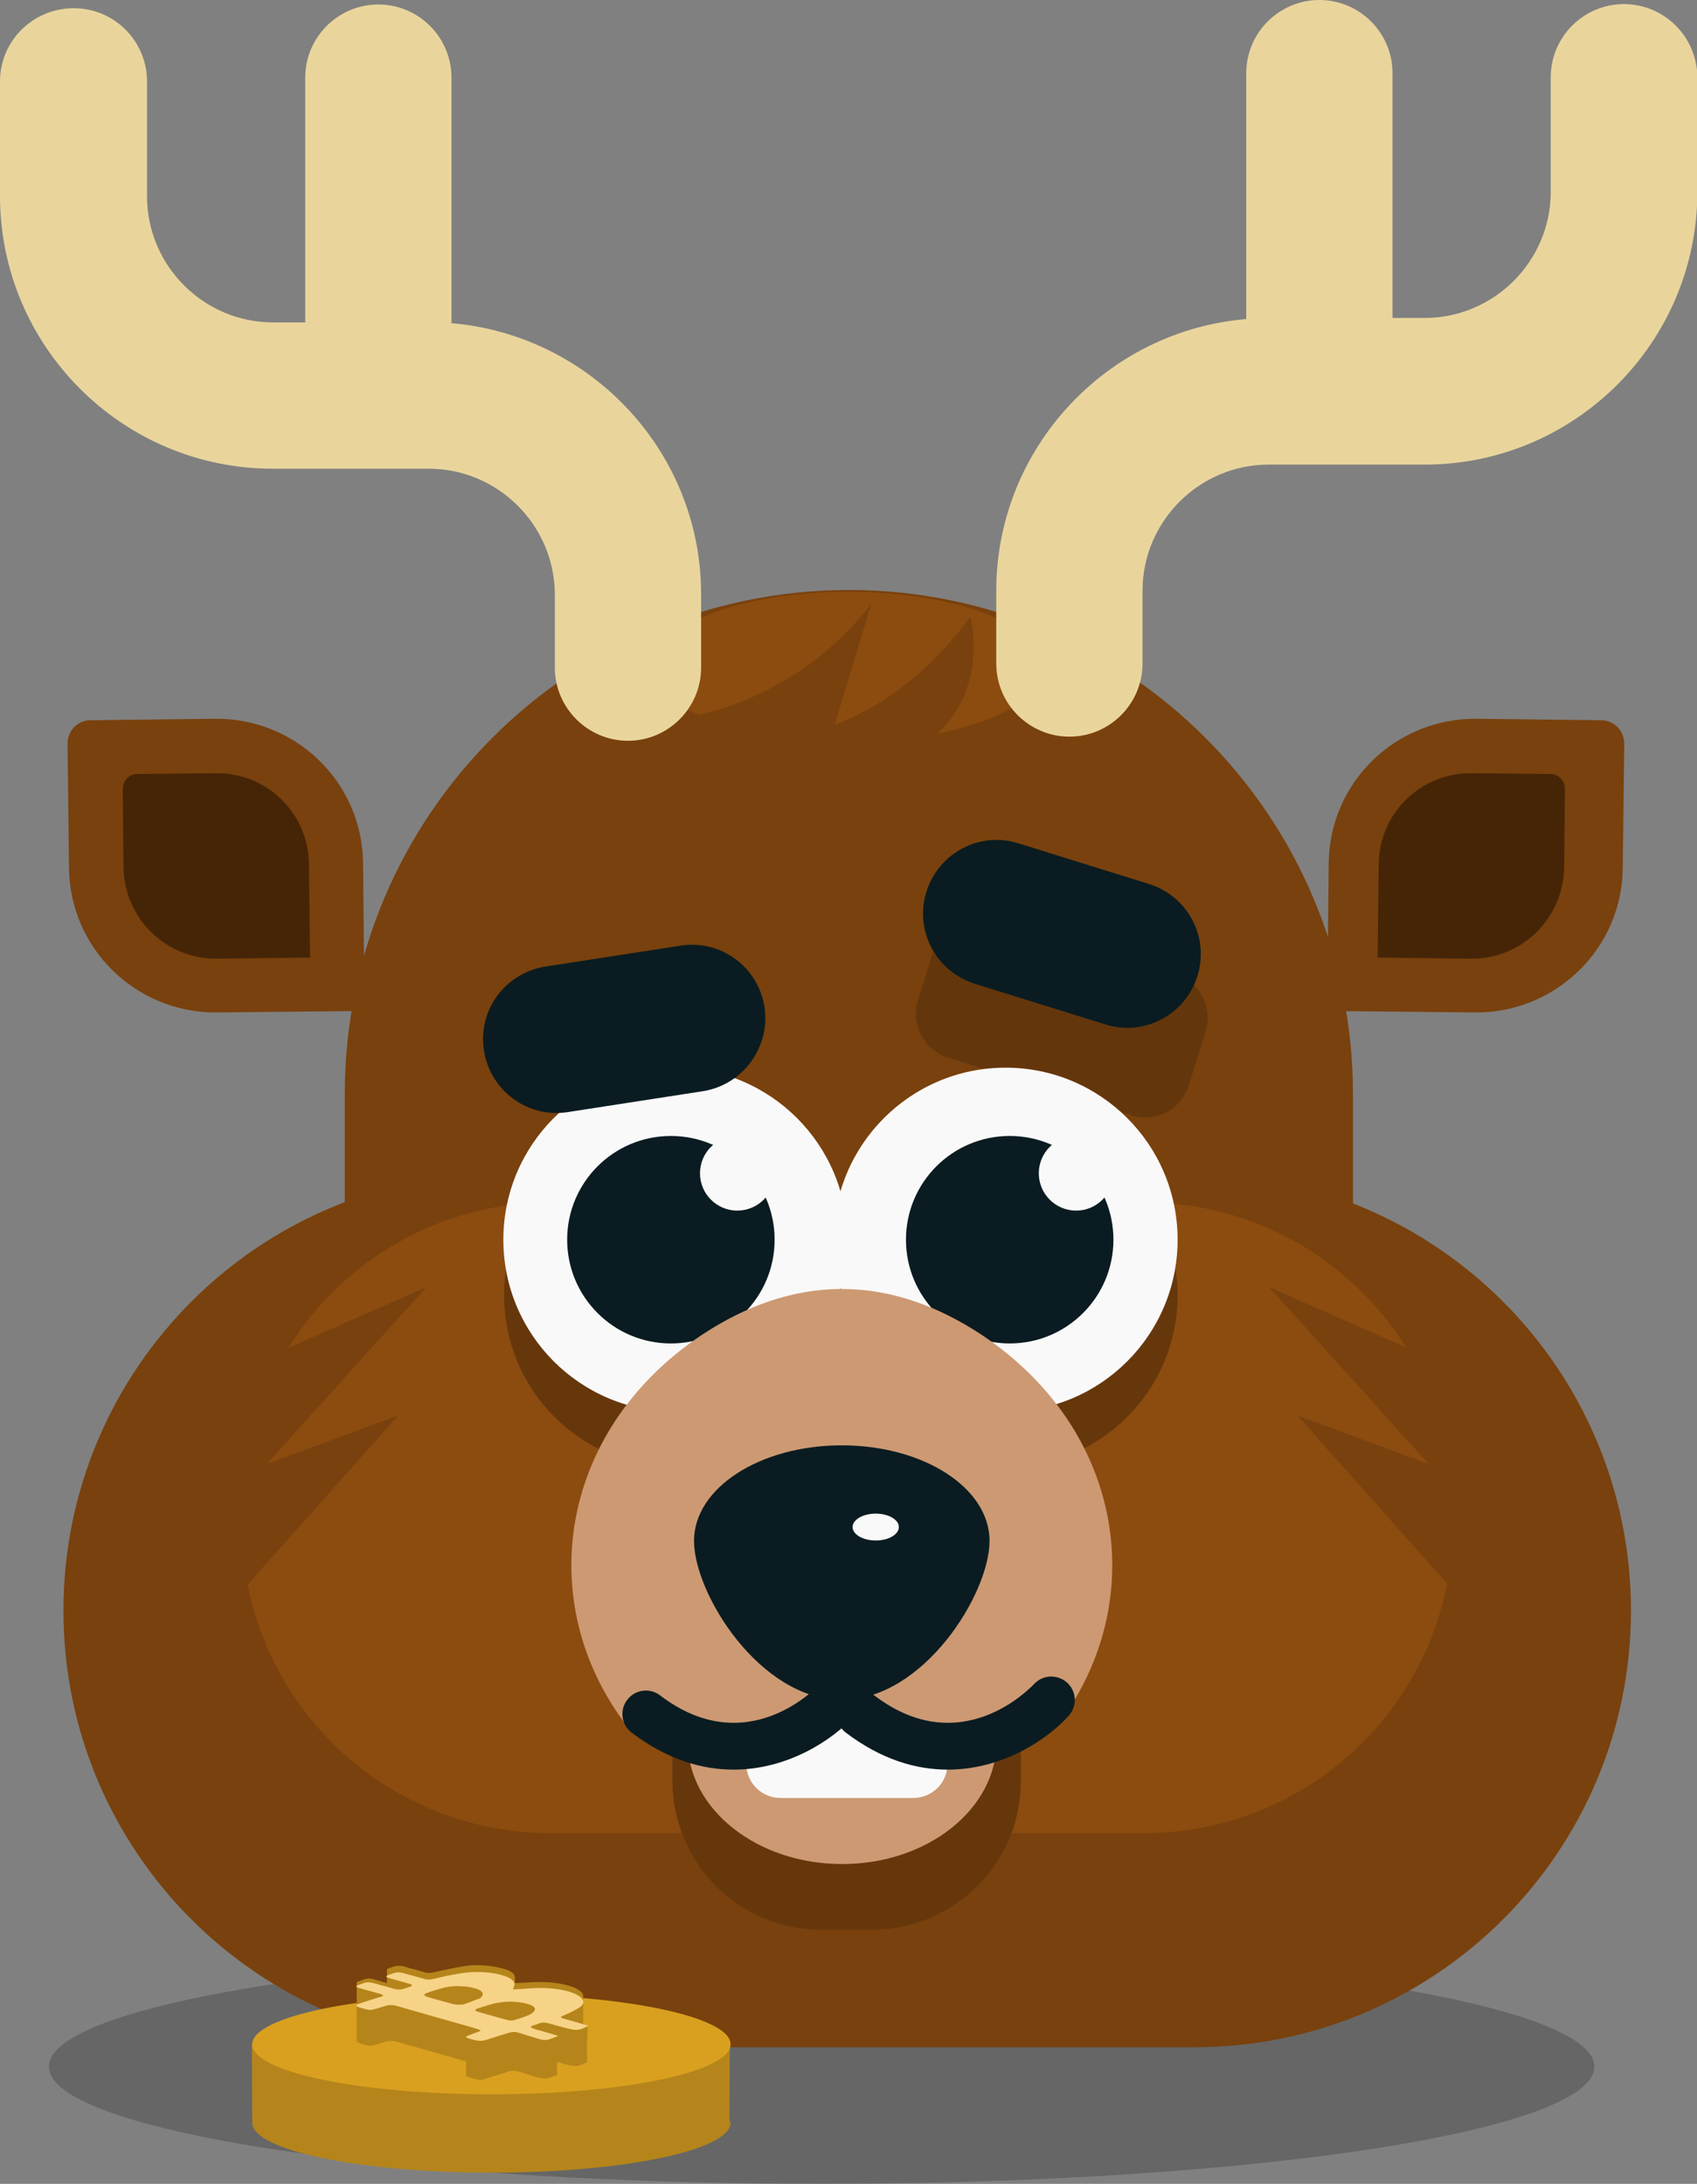 <?xml version="1.0" encoding="utf-8"?>
<!-- Generator: Adobe Illustrator 19.2.0, SVG Export Plug-In . SVG Version: 6.00 Build 0)  -->
<svg version="1.1" id="Layer_1" xmlns="http://www.w3.org/2000/svg" xmlns:xlink="http://www.w3.org/1999/xlink" x="0px" y="0px"
	 viewBox="0 0 454.8 585.2" style="enable-background:new 0 0 454.8 585.2;" xml:space="preserve">
<rect x="0" y="0" width="454.8" height="585.2" fill="#808080" stroke="none"/>
<style type="text/css">
	.st0{fill:#79410D;}
	.st1{fill:#462507;}
	.st2{opacity:0.2;}
	.st3{fill:#64360C;}
	.st4{fill:#8C4C0F;}
	.st5{fill:#67370C;}
	.st6{fill:#CD9973;}
	.st7{fill:#FAF9F9;}
	.st8{fill:#E9D59C;}
	.st9{fill:#B5851B;}
	.st10{fill:#D9A01F;}
	.st11{fill:#F7D387;}
	.black{fill:#0A1C21}
</style>
<g>
	<g>
		<path class="st0" d="M97.3,231.3l0.4,39.6l-39.6,0.4c-21.6,0.2-39.4-17.1-39.6-38.7l-0.4-33.3c0-3.5,2.7-6.3,6.2-6.3l33.3-0.4
			C79.4,192.4,97.1,209.7,97.3,231.3z"/>
		<path class="st1" d="M82.8,231.6l0.3,25l-25,0.3c-13.7,0.1-24.8-10.8-25-24.5l-0.2-21c0-2.2,1.7-4,3.9-4l21-0.2
			C71.5,207,82.7,217.9,82.8,231.6z"/>
		<path class="st0" d="M356.1,231.3l-0.4,39.6l39.6,0.4c21.6,0.2,39.4-17.1,39.6-38.7l0.4-33.3c0-3.5-2.7-6.3-6.2-6.3l-33.3-0.4
			C374,192.4,356.3,209.7,356.1,231.3z"/>
		<path class="st1" d="M369.5,231.6l-0.3,25l25,0.3c13.7,0.1,24.8-10.8,25-24.5l0.2-21c0-2.2-1.7-4-3.9-4l-21-0.2
			C380.8,207,369.6,217.9,369.5,231.6z"/>
		<ellipse class="st2" cx="220.2" cy="553.8" rx="207.1" ry="31.4"/>
		<path class="st0" d="M219.2,542.9l8,2.6c74.6,0,135.4-56.2,135.4-130.8V293.2c0-74.6-60.5-135.1-135.1-135.1h0
			c-74.6,0-135.1,60.5-135.1,135.1v121.4C92.3,489.3,144.5,542.9,219.2,542.9z"/>
		<path class="st3" d="M303.4,298.9L254,283.4c-6.4-2-10-8.9-8-15.3l4.5-14.4c2-6.4,8.8-10,15.3-8l49.3,15.4c6.4,2,10,8.9,8,15.3
			l-4.5,14.4C316.6,297.3,309.8,300.9,303.4,298.9z"/>
		<ellipse class="st4" cx="227.3" cy="178.7" rx="52.2" ry="20.1"/>
		<path class="st0" d="M320,548.6H134.1C69.4,548.6,17,496.2,17,431.6v0c0-64.7,52.4-117.1,117.1-117.1H320
			c64.7,0,117.1,52.4,117.1,117.1v0C437.1,496.2,384.7,548.6,320,548.6z"/>
		<path class="st4" d="M306.6,491.2H147.5c-45.7,0-82.7-37-82.7-82.7v-3.6c0-45.7,37-82.7,82.7-82.7h159.2c45.7,0,82.7,37,82.7,82.7
			v3.6C389.3,454.2,352.3,491.2,306.6,491.2z"/>
		<path class="st5" d="M233.8,410l-13.7,0c-22,0-39.9,17.8-39.9,39.8l0,27.4c0,22,17.8,39.9,39.8,39.9l13.7,0
			c22,0,39.9-17.8,39.9-39.8l0-27.4C273.6,427.9,255.8,410.1,233.8,410z"/>
		<ellipse class="st6" cx="225.7" cy="466.6" rx="41.4" ry="32.9"/>
		<circle class="st5" cx="269.5" cy="347.1" r="46.1"/>
		<circle class="st5" cx="181.2" cy="347.1" r="46.1"/>
		<circle class="st7" cx="181" cy="332.2" r="46.1"/>
		<circle class='black' cx="179.8" cy="332.2" r="27.8"/>
		<circle class="st7" cx="197.6" cy="314.4" r="10"/>
		<circle class="st7" cx="269.5" cy="332.2" r="46.1"/>
		<circle class='black' cx="270.6" cy="332.2" r="27.8"/>
		<circle class="st7" cx="288.4" cy="314.4" r="10"/>
		<path class='black' d="M188.4,292.4l-36.2,5.6c-10.8,1.7-20.8-5.7-22.5-16.5l0,0c-1.7-10.8,5.7-20.8,16.5-22.5l36.2-5.6
			c10.8-1.7,20.8,5.7,22.5,16.5l0,0C206.5,280.6,199.1,290.7,188.4,292.4z"/>
		<path class='black' d="M296.2,274.5l-35-10.9c-10.4-3.3-16.2-14.3-12.9-24.7l0,0c3.3-10.4,14.3-16.2,24.7-12.9l35,10.9
			c10.4,3.3,16.2,14.3,12.9,24.7l0,0C317.6,272,306.6,277.8,296.2,274.5z"/>
		<path class="st6" d="M183.2,464c6,4.6,10.9,6,17.8,4.9c8.6-1.4,16.9-4.5,25.6-5.3c8.3-0.8,16.5,1.3,24.6,2.7
			c6,1.1,9.9,1.4,14.5-3.4c5.6-5.8,12.8-4.4,17.3-0.1c25.4-32.9,18.7-79.4-19.9-105.1c-11.8-7.8-24.4-12.3-37.5-12.3
			s-25.7,4.5-37.5,12.3c-39.3,26.2-45.5,73.9-18.5,106.8C173.6,461.8,179.2,461,183.2,464z"/>
		<path class="st7" d="M244.7,481.8h-35.5c-5.1,0-9.2-4.1-9.2-9.2v-26.7c0-5.1,4.1-9.2,9.2-9.2h35.5c5.1,0,9.2,4.1,9.2,9.2v26.7
			C254,477.7,249.8,481.8,244.7,481.8z"/>
		<g>
			<path class="st8" d="M121,86.6V20.8c0-10.8-8.8-19.6-19.6-19.6c-10.8,0-19.6,8.8-19.6,19.6v65.6h-8.6
				c-18.6,0-33.8-15.2-33.8-33.8V21.8c0-10.8-8.8-19.6-19.6-19.6C8.8,2.2,0,11,0,21.8v30.7c0,40.3,32.8,73.1,73.1,73.1h41.8
				c18.6,0,33.8,15.2,33.8,33.8v19.5c0,10.8,8.8,19.6,19.6,19.6c10.8,0,19.6-8.8,19.6-19.6v-19.5C188,121.2,158.4,89.8,121,86.6z"/>
			<path class="st8" d="M435.2,1.1c-10.8,0-19.6,8.8-19.6,19.6v30.7c0,18.6-15.2,33.8-33.8,33.8h-8.6V19.6
				c0-10.8-8.8-19.6-19.6-19.6c-10.8,0-19.6,8.8-19.6,19.6v65.9c-37.4,3.1-67,34.6-67,72.8v19.5c0,10.8,8.8,19.6,19.6,19.6
				c10.8,0,19.6-8.8,19.6-19.6v-19.5c0-18.6,15.2-33.8,33.8-33.8h41.8c40.3,0,73.1-32.8,73.1-73.1V20.7C454.8,9.8,446,1.1,435.2,1.1
				z"/>
		</g>
		<ellipse class="st6" cx="196.4" cy="436" rx="35.3" ry="31.7"/>
		<ellipse class="st6" cx="254.8" cy="436" rx="35.3" ry="31.7"/>
		<path class='black' d="M186,412.9c0,14.2,17.7,42.6,39.6,42.6c21.9,0,39.6-28.4,39.6-42.6c0-14.2-17.7-25.6-39.6-25.6
			C203.7,387.3,186,398.7,186,412.9z"/>
		<g>
			<path class='black' d="M196.6,474.2c-8.5,0-17.8-2.7-27.3-9.9c-2.8-2.1-3.3-6.1-1.2-8.8c2.1-2.8,6.1-3.3,8.8-1.2c23.3,17.8,42-2.2,42.8-3
				c2.4-2.6,6.3-2.7,8.9-0.4c2.6,2.4,2.7,6.3,0.4,8.9C223.2,466.2,211.2,474.2,196.6,474.2z"/>
		</g>
		<g>
			<path class='black' d="M254,474.2c-8.5,0-17.8-2.7-27.3-9.9c-2.8-2.1-3.3-6.1-1.2-8.8c2.1-2.8,6.1-3.3,8.8-1.2c23.3,17.8,42-2.2,42.8-3
				c2.4-2.6,6.3-2.7,8.9-0.4c2.6,2.4,2.7,6.3,0.4,8.9C280.6,466.2,268.6,474.2,254,474.2z"/>
		</g>
		<ellipse class="st7" cx="234.7" cy="409.2" rx="6.2" ry="3.6"/>
		<polygon class="st0" points="378.3,361.7 340.1,344.9 382.9,392.3 347.7,379.3 390.6,427.5 398.2,391.6 		"/>
		<polygon class="st0" points="76.1,361.7 114.3,344.9 71.5,392.3 106.7,379.3 63.8,427.5 56.2,391.6 		"/>
		<path class="st0" d="M185.5,191.9c0,0,28.1-4.1,48-30.1l-9.8,32.4c0,0,20.3-6.4,36.4-29.1c0,0,7.2,27.7-20.3,38.3
			c-16.1,6.2-58.2,0-58.2,0L185.5,191.9z"/>
	</g>
	<g>
		<path class="st9" d="M195.5,568l0.1-20.5l-39.9,8.9c-7.4-0.6-15.5-1-24.1-1c-8.6,0-16.7,0.4-24.2,1l-39.9-8.9l0.1,21.3
			c0,7.4,28.7,13.4,64.1,13.4c35.4,0,64.1-6,64.1-13.4C195.7,568.6,195.6,568.3,195.5,568z"/>
		<ellipse class="st10" cx="131.7" cy="547.8" rx="64.1" ry="13.4"/>
	</g>
	<g>
		<path class="st9" d="M157.4,542.9c0,0,0-0.1,0.1-0.1c-0.4-0.1-0.8-0.2-1.2-0.3l0,0c0-0.1,0-0.1,0-0.2c0-0.1,0-0.1,0-0.2
			c0-0.1,0-0.1,0-0.2c0-0.1,0-0.1,0-0.2c0-0.1,0-0.1,0-0.2c0-0.1,0-0.1,0-0.2c0-0.1,0-0.1,0-0.2c0-0.1,0-0.1,0-0.2
			c0-0.1,0-0.1,0-0.2c0-0.1,0-0.1,0-0.2c0-0.1,0-0.1,0-0.2c0-0.1,0-0.1,0-0.2c0-0.1,0-0.1,0-0.2c0-0.1,0-0.1,0-0.2
			c0-0.1,0-0.1,0-0.2c0-0.1,0-0.1,0-0.2c0-0.1,0-0.1,0-0.2c0-0.1,0-0.1,0-0.2c0-0.1,0-0.1,0-0.2c0-0.1,0-0.1,0-0.2
			c0-0.1,0-0.1,0-0.2c0-0.1,0-0.1,0-0.2c0-0.1,0-0.1,0-0.2c0-0.1,0-0.1,0-0.2c0-0.1,0-0.1,0-0.2c0-0.1,0-0.1,0-0.2
			c0-0.1,0-0.1,0-0.2c0-0.1,0-0.1,0-0.2c0-0.1,0-0.1,0-0.2c0-0.1,0-0.1,0-0.2c0-0.1,0-0.1,0-0.2c0-0.1,0-0.1,0-0.2
			c0-0.1,0-0.1,0-0.2c0-0.1,0-0.1,0-0.2c0-0.1,0-0.1,0-0.2c0-0.1,0-0.1,0-0.2c0-0.1,0-0.1,0-0.2c0.4-2-4.5-3.9-11.2-4
			c-2.3,0-4.6,0.2-7.1,0.3c0,0,0,0,0,0c0-0.1,0-0.1,0-0.2c0-0.1,0-0.1,0-0.2c0-0.1,0-0.1,0-0.2c0-0.1,0-0.1,0-0.2c0-0.1,0-0.1,0-0.2
			c0-0.1,0-0.1,0-0.2c0-0.1,0-0.1,0-0.2c0-0.1,0-0.1,0-0.2c0-0.9-1-1.8-3.6-2.4c-3.1-0.8-6.7-1.1-10.3-0.5c-2.6,0.4-5,1-7.4,1.5
			c-1.2,0.3-2,0.4-3.2,0c-1.6-0.5-3.4-0.9-5-1.4c-1.1-0.3-2-0.4-3.1,0c-0.7,0.3-1.9,0.5-1.7,0.9c0,0,0,0.1,0,0.2c0,0,0,0.1,0,0.2
			c0,0,0,0.1,0,0.2c0,0,0,0.1,0,0.2c0,0,0,0.1,0,0.2c0,0,0,0.1,0,0.2c0,0,0,0.1,0,0.2c0,0,0,0.1,0,0.2c0,0,0,0.1,0,0.2
			c0,0,0,0.1,0,0.2c0,0,0,0.1,0,0.2c0,0,0,0.1,0,0.2c0,0,0,0.1,0,0.2c0,0,0,0.1,0,0.2c0,0,0,0.1,0,0.2c0,0,0,0.1,0,0.2
			c0,0,0,0.1,0,0.2c0,0,0,0.1,0,0.1c-1-0.3-2.1-0.6-3.1-0.9c-1.1-0.4-2.1-0.5-3.3,0c-0.7,0.3-1.9,0.5-1.7,0.9c0,0,0,0.1,0,0.2
			c0,0,0,0.1,0,0.2c0,0,0,0.1,0,0.2c0,0,0,0.1,0,0.2c0,0,0,0.1,0,0.2c0,0,0,0.1,0,0.2c0,0,0,0.1,0,0.2c0,0,0,0.1,0,0.2
			c0,0,0,0.1,0,0.2c0,0,0,0.1,0,0.2c0,0,0,0.1,0,0.2c0,0,0,0.1,0,0.2c0,0,0,0.1,0,0.2c0,0,0,0.1,0,0.2c0,0,0,0.1,0,0.2
			c0,0,0,0.1,0,0.2c0,0,0,0.1,0,0.2c0,0,0,0.1,0,0.2c0,0,0,0.1,0,0.2c0,0,0,0.1,0,0.2c0,0,0,0.1,0,0.2c0,0,0,0.1,0,0.2
			c0,0.1,0,0.1,0,0.2c0,0.1,0,0.1,0,0.2c0,0.1,0,0.1,0,0.2c0,0.1,0,0.1,0,0.2c0,0.1,0,0.1,0,0.2c0,0,0,0.1,0,0.2c0,0,0,0.1,0,0.2
			c0,0,0,0.1,0,0.2c0,0,0,0.1,0,0.2c0,0,0,0.1,0,0.2c0,0,0,0,0,0.1c0,0,0,0.1,0,0.1c0,0,0,0,0,0c0,0,0,0.1,0,0.1c0,0,0,0,0,0
			c0,0,0,0.1,0,0.1c0,0,0,0,0,0c0,0,0,0.1,0,0.1c0,0,0,0,0,0c0,0,0,0.1,0,0.1c0,0,0,0,0,0c0,0,0,0.1,0,0.1c0,0,0,0,0,0
			c0,0,0,0.1,0,0.1c0,0,0,0,0,0c0,0,0,0.1,0,0.1c0,0,0,0,0,0c0,0,0,0.1,0,0.1c0,0,0,0,0,0c0,0,0,0.1,0,0.1c0,0,0,0,0,0
			c0,0,0,0.1,0,0.1c0,0,0,0,0,0c0,0,0,0.1,0,0.1c0,0,0,0,0,0c0,0,0,0.1,0,0.1c0,0,0,0,0,0c0,0,0,0.1,0,0.1c0,0,0,0,0,0
			c0,0,0,0.1,0,0.1c0,0,0,0,0,0c0,0,0,0.1,0,0.1c0,0,0,0,0,0c0,0,0,0.1,0,0.1c0,0,0,0,0,0c0,0,0,0.1,0,0.1c0,0,0,0,0,0
			c0,0,0,0.1,0,0.1c0,0,0,0,0,0c0,0,0,0.1,0,0.1c0,0,0,0,0,0c0,0,0,0.1,0,0.1c0,0,0,0,0,0c0,0,0,0.1,0,0.1c0,0,0,0,0,0
			c0,0,0,0.1,0,0.1c0,0,0,0,0,0c0,0,0,0.1,0,0.1c0,0,0,0,0,0c0,0,0,0.1,0,0.1c0,0,0,0,0,0c0,0,0,0.1,0,0.1c0,0.1,0,0.1,0,0.2
			c0,0.1,0,0.1,0,0.2c0,0.1,0,0.1,0,0.2c0,0.1,0,0.1,0,0.2c0,0.1,0,0.1,0,0.2c0,0.1,0,0.1,0,0.2c0,0.1,0,0.1,0,0.2
			c0,0.1,0,0.1,0,0.2c0,0.1,0,0.1,0,0.2c0,0.1,0,0.1,0,0.2c0,0.1,0,0.1,0,0.2c0,0.1,0,0.1,0,0.2c0,0.1,0,0.1,0,0.2
			c0,0.1,0,0.1,0,0.2c0,0.1,0,0.1,0,0.2c0,0.1,0,0.1,0,0.2c0,0.1,0,0.1,0,0.2c0,0.1,0,0.1,0,0.2c0,0.1,0,0.1,0,0.2
			c0,0.1,0,0.1,0,0.2c0,0.1,0,0.1,0,0.2c0,0.1,0,0.1,0,0.2c0,0.1,0,0.1,0,0.2c0,0.1,0,0.1,0,0.2c0,0.1,0,0.1,0,0.2
			c0,0.1,0,0.1,0,0.2c0,0.1,0,0.1,0,0.2c0,0.1,0,0.1,0,0.2c0,0.1,0,0.1,0,0.2c0,0.1,0,0.1,0,0.2c0,0.1,0,0.1,0,0.2
			c0,0.1,0,0.1,0,0.2c-0.1,0.2,0.2,0.4,1,0.7c2.7,0.8,2.6,0.8,5.1,0c0.4-0.1,0.9-0.3,1.3-0.4c1.2-0.4,2.2-0.4,3.6,0
			c6.1,1.7,12.2,3.4,18.3,5.2c0,0,0,0.1,0,0.1c0,0.1,0,0.1,0,0.2c0,0.1,0,0.1,0,0.2c0,0.1,0,0.1,0,0.2c0,0.1,0,0.1,0,0.2
			c0,0.1,0,0.1,0,0.2c0,0.1,0,0.1,0,0.2c0,0.1,0,0.1,0,0.2c0,0.1,0,0.1,0,0.2c0,0.1,0,0.1,0,0.2c0,0.1,0,0.1,0,0.2
			c0,0.1,0,0.1,0,0.2c0,0.1,0,0.1,0,0.2c0,0.1,0,0.1,0,0.2c0,0.1,0,0.1,0,0.2c0,0.1,0,0.1,0,0.2c0,0.1,0,0.1,0,0.2
			c0,0.1,0,0.1,0,0.2c0,0.1,0,0.1,0,0.2c-0.2,0.3,0.5,0.5,2.3,1c0.1,0,0.1,0,0.2,0c1,0.4,1.9,0.3,2.9-0.1c1.8-0.6,3.9-1.2,5.7-1.8
			c1.1-0.4,2-0.4,3.2,0c1.3,0.4,2.6,0.8,3.9,1.2c2.8,0.8,3.1,0.8,5.5-0.1c0.3-0.1,0.5-0.2,0.8-0.3c-0.1,0-0.1-0.1-0.2-0.1
			c0,0,0.1,0,0.2-0.1c-0.1,0-0.1-0.1-0.2-0.1c0,0,0.1,0,0.2-0.1c-0.1,0-0.1-0.1-0.2-0.1c0,0,0.1,0,0.2-0.1c-0.1,0-0.1-0.1-0.2-0.1
			c0,0,0.1,0,0.2-0.1c-0.1,0-0.1-0.1-0.2-0.1c0,0,0.1,0,0.2-0.1c-0.1,0-0.1-0.1-0.2-0.1c0,0,0.1,0,0.2-0.1c-0.1,0-0.1-0.1-0.2-0.1
			c0,0,0.1,0,0.2-0.1c-0.1,0-0.1-0.1-0.2-0.1c0,0,0.1,0,0.2-0.1c-0.1,0-0.1-0.1-0.2-0.1c0,0,0.1,0,0.2-0.1c-0.1,0-0.1-0.1-0.2-0.1
			c0,0,0.1,0,0.2-0.1c-0.1,0-0.1-0.1-0.2-0.1c0,0,0.1,0,0.2-0.1c-0.1,0-0.1-0.1-0.2-0.1c0,0,0.1,0,0.2-0.1c-0.1,0-0.1-0.1-0.2-0.1
			c0,0,0.1,0,0.2-0.1c-0.1,0-0.1-0.1-0.2-0.1c0,0,0.1,0,0.2-0.1c-0.1,0-0.1-0.1-0.2-0.1c0,0,0.1,0,0.2-0.1c-0.1,0-0.1-0.1-0.2-0.1
			c0,0,0.1,0,0.2-0.1c-0.1,0-0.1-0.1-0.2-0.1c0,0,0.1,0,0.2-0.1c-0.1,0-0.1-0.1-0.2-0.1l0,0c0.6,0.2,1.1,0.3,1.7,0.5
			c3.4,0.9,3.8,0.9,6.3-0.3c0.1,0,0.1-0.1,0.2-0.2c0,0-0.1,0-0.1,0c0,0,0-0.1,0.1-0.1c0,0-0.1,0-0.1,0c0,0,0-0.1,0.1-0.1
			c0,0-0.1,0-0.1,0c0,0,0-0.1,0.1-0.1c0,0-0.1,0-0.1,0c0,0,0-0.1,0.1-0.1c0,0-0.1,0-0.1,0c0,0,0-0.1,0.1-0.1c0,0-0.1,0-0.1,0
			c0,0,0-0.1,0.1-0.1c0,0-0.1,0-0.1,0c0,0,0-0.1,0.1-0.1c0,0-0.1,0-0.1,0c0,0,0-0.1,0.1-0.1c0,0-0.1,0-0.1,0c0,0,0-0.1,0.1-0.1
			c0,0-0.1,0-0.1,0c0,0,0-0.1,0.1-0.1c0,0-0.1,0-0.1,0c0,0,0-0.1,0.1-0.1c0,0-0.1,0-0.1,0c0,0,0-0.1,0.1-0.1c0,0-0.1,0-0.1,0
			c0,0,0-0.1,0.1-0.1c0,0-0.1,0-0.1,0c0,0,0-0.1,0.1-0.1c0,0-0.1,0-0.1,0c0,0,0-0.1,0.1-0.1c0,0-0.1,0-0.1,0c0,0,0-0.1,0.1-0.1
			c0,0-0.1,0-0.1,0c0,0,0-0.1,0.1-0.1c0,0-0.1,0-0.1,0c0,0,0-0.1,0.1-0.1c0,0-0.1,0-0.1,0c0,0,0-0.1,0.1-0.1c0,0-0.1,0-0.1,0
			c0,0,0-0.1,0.1-0.1c0,0-0.1,0-0.1,0c0,0,0-0.1,0.1-0.1c0,0-0.1,0-0.1,0c0,0,0-0.1,0.1-0.1c0,0-0.1,0-0.1,0c0,0,0-0.1,0.1-0.1
			c0,0-0.1,0-0.1,0c0,0,0-0.1,0.1-0.1c0,0-0.1,0-0.1,0c0,0,0-0.1,0.1-0.1c0,0-0.1,0-0.1,0c0,0,0-0.1,0.1-0.1c0,0-0.1,0-0.1,0
			c0,0,0-0.1,0.1-0.1c0,0-0.1,0-0.1,0c0,0,0-0.1,0.1-0.1c0,0-0.1,0-0.1,0c0,0,0-0.1,0.1-0.1c0,0-0.1,0-0.1,0c0,0,0-0.1,0.1-0.1
			c0,0-0.1,0-0.1,0c0,0,0-0.1,0.1-0.1c0,0-0.1,0-0.1,0c0,0,0-0.1,0.1-0.1c0,0-0.1,0-0.1,0c0,0,0-0.1,0.1-0.1c0,0-0.1,0-0.1,0
			c0,0,0-0.1,0.1-0.1c0,0-0.1,0-0.1,0c0,0,0-0.1,0.1-0.1c0,0-0.1,0-0.1,0c0,0,0-0.1,0.1-0.1c0,0-0.1,0-0.1,0c0,0,0-0.1,0.1-0.1
			c0,0-0.1,0-0.1,0c0,0,0-0.1,0.1-0.1c0,0-0.1,0-0.1,0c0,0,0-0.1,0.1-0.1c0,0-0.1,0-0.1,0c0,0,0-0.1,0.1-0.1c0,0-0.1,0-0.1,0
			c0,0,0-0.1,0.1-0.1c0,0-0.1,0-0.1,0c0,0,0-0.1,0.1-0.1c0,0-0.1,0-0.1,0c0,0,0-0.1,0.1-0.1c0,0-0.1,0-0.1,0c0,0,0-0.1,0.1-0.1
			c0,0-0.1,0-0.1,0c0,0,0-0.1,0.1-0.1c0,0-0.1,0-0.1,0c0,0,0-0.1,0.1-0.1c0,0-0.1,0-0.1,0c0,0,0-0.1,0.1-0.1c0,0-0.1,0-0.1,0
			c0,0,0-0.1,0.1-0.1c0,0-0.1,0-0.1,0c0,0,0-0.1,0.1-0.1c0,0-0.1,0-0.1,0c0,0,0-0.1,0.1-0.1c0,0-0.1,0-0.1,0c0,0,0-0.1,0.1-0.1
			c0,0-0.1,0-0.1,0c0,0,0-0.1,0.1-0.1c0,0-0.1,0-0.1,0c0,0,0-0.1,0.1-0.1c0,0-0.1,0-0.1,0c0,0,0-0.1,0.1-0.1c0,0-0.1,0-0.1,0
			c0,0,0-0.1,0.1-0.1c0,0-0.1,0-0.1,0c0,0,0-0.1,0.1-0.1c0,0-0.1,0-0.1,0c0,0,0-0.1,0.1-0.1C157.5,543,157.5,542.9,157.4,542.9z"/>
		<g>
			<path class="st11" d="M137.4,533.1c2.8-0.1,5.2-0.4,7.7-0.4c8.3,0.1,13.7,3,10.1,5.3c-1.1,0.7-2.6,1.4-4.2,2.1
				c-1,0.4-0.8,0.6,0.3,0.9c2.2,0.6,4.3,1.2,6.3,1.8c-0.1,0.1-0.1,0.2-0.2,0.2c-2.5,1.2-2.9,1.2-6.3,0.3c-1.4-0.4-2.7-0.7-4-1.1
				c-1-0.3-1.8-0.3-2.6,0c-0.4,0.1-0.7,0.3-1.1,0.4c-1.8,0.4-1.2,0.8,0.2,1.2c1.9,0.5,3.7,1.1,5.5,1.6c0.2,0,0.2,0.1,0.4,0.2
				c-0.2,0.1-0.5,0.2-0.8,0.3c-2.4,1-2.7,1-5.5,0.1c-1.3-0.4-2.7-0.8-3.9-1.2c-1.1-0.4-2.1-0.4-3.2,0c-1.9,0.6-3.9,1.2-5.7,1.8
				c-1,0.3-1.8,0.4-2.9,0.1c0,0-0.1,0-0.2,0c-3.1-0.8-3.1-0.8-0.4-1.8c2.5-0.8,2.5-0.8-0.3-1.6c-6.7-1.9-13.4-3.8-20-5.7
				c-1.3-0.4-2.4-0.4-3.6,0c-0.4,0.1-0.9,0.3-1.3,0.4c-2.5,0.8-2.4,0.8-5.1,0c-1.5-0.4-1.4-0.8,0-1.2c1.9-0.6,3.5-1.2,5.4-1.7
				c0.9-0.3,0.9-0.5-0.1-0.8c-1.8-0.5-3.5-1-5.4-1.5c-2.2-0.6-0.2-0.9,0.7-1.3c1.2-0.5,2.1-0.3,3.3,0c1.6,0.5,3.4,0.9,5,1.4
				c1,0.3,1.9,0.3,2.8,0c0.4-0.1,0.8-0.3,1.2-0.4c1.4-0.4,1.1-0.7-0.1-1c-1.7-0.5-3.4-1-5-1.4c-2-0.6,0-0.9,0.9-1.3
				c1-0.4,2-0.3,3.1,0c1.6,0.5,3.4,0.9,5,1.4c1.2,0.4,1.9,0.3,3.2,0c2.3-0.6,4.7-1.1,7.4-1.5c3.7-0.5,7.2-0.3,10.3,0.5
				c3.2,0.9,4,2,3.4,3.2C137.7,532.7,137.6,532.9,137.4,533.1z M128.6,535.5c1.4-1,0.9-2.1-1.3-2.7c-2.5-0.7-5.7-0.8-8.2-0.2
				c-1.9,0.5-3.6,1-5.1,1.6c-0.4,0.2-0.3,0.6,0.2,0.8c2.4,0.7,4.9,1.4,7.5,2.1c0.5,0.1,2.1,0.1,2.6,0
				C125.8,536.6,127.1,536,128.6,535.5z M141.9,539.9c2.3-1.3,1.8-2.3-0.8-3c-2.7-0.7-5.8-0.7-8.8,0c-1.6,0.4-2.9,0.9-4.3,1.3
				c-0.8,0.3-0.9,0.6,0.1,0.9c2.5,0.7,5,1.4,7.5,2.1c0.9,0.3,1.8,0.3,2.6,0C139.7,540.8,141.1,540.2,141.9,539.9z"/>
		</g>
	</g>
</g>
</svg>
